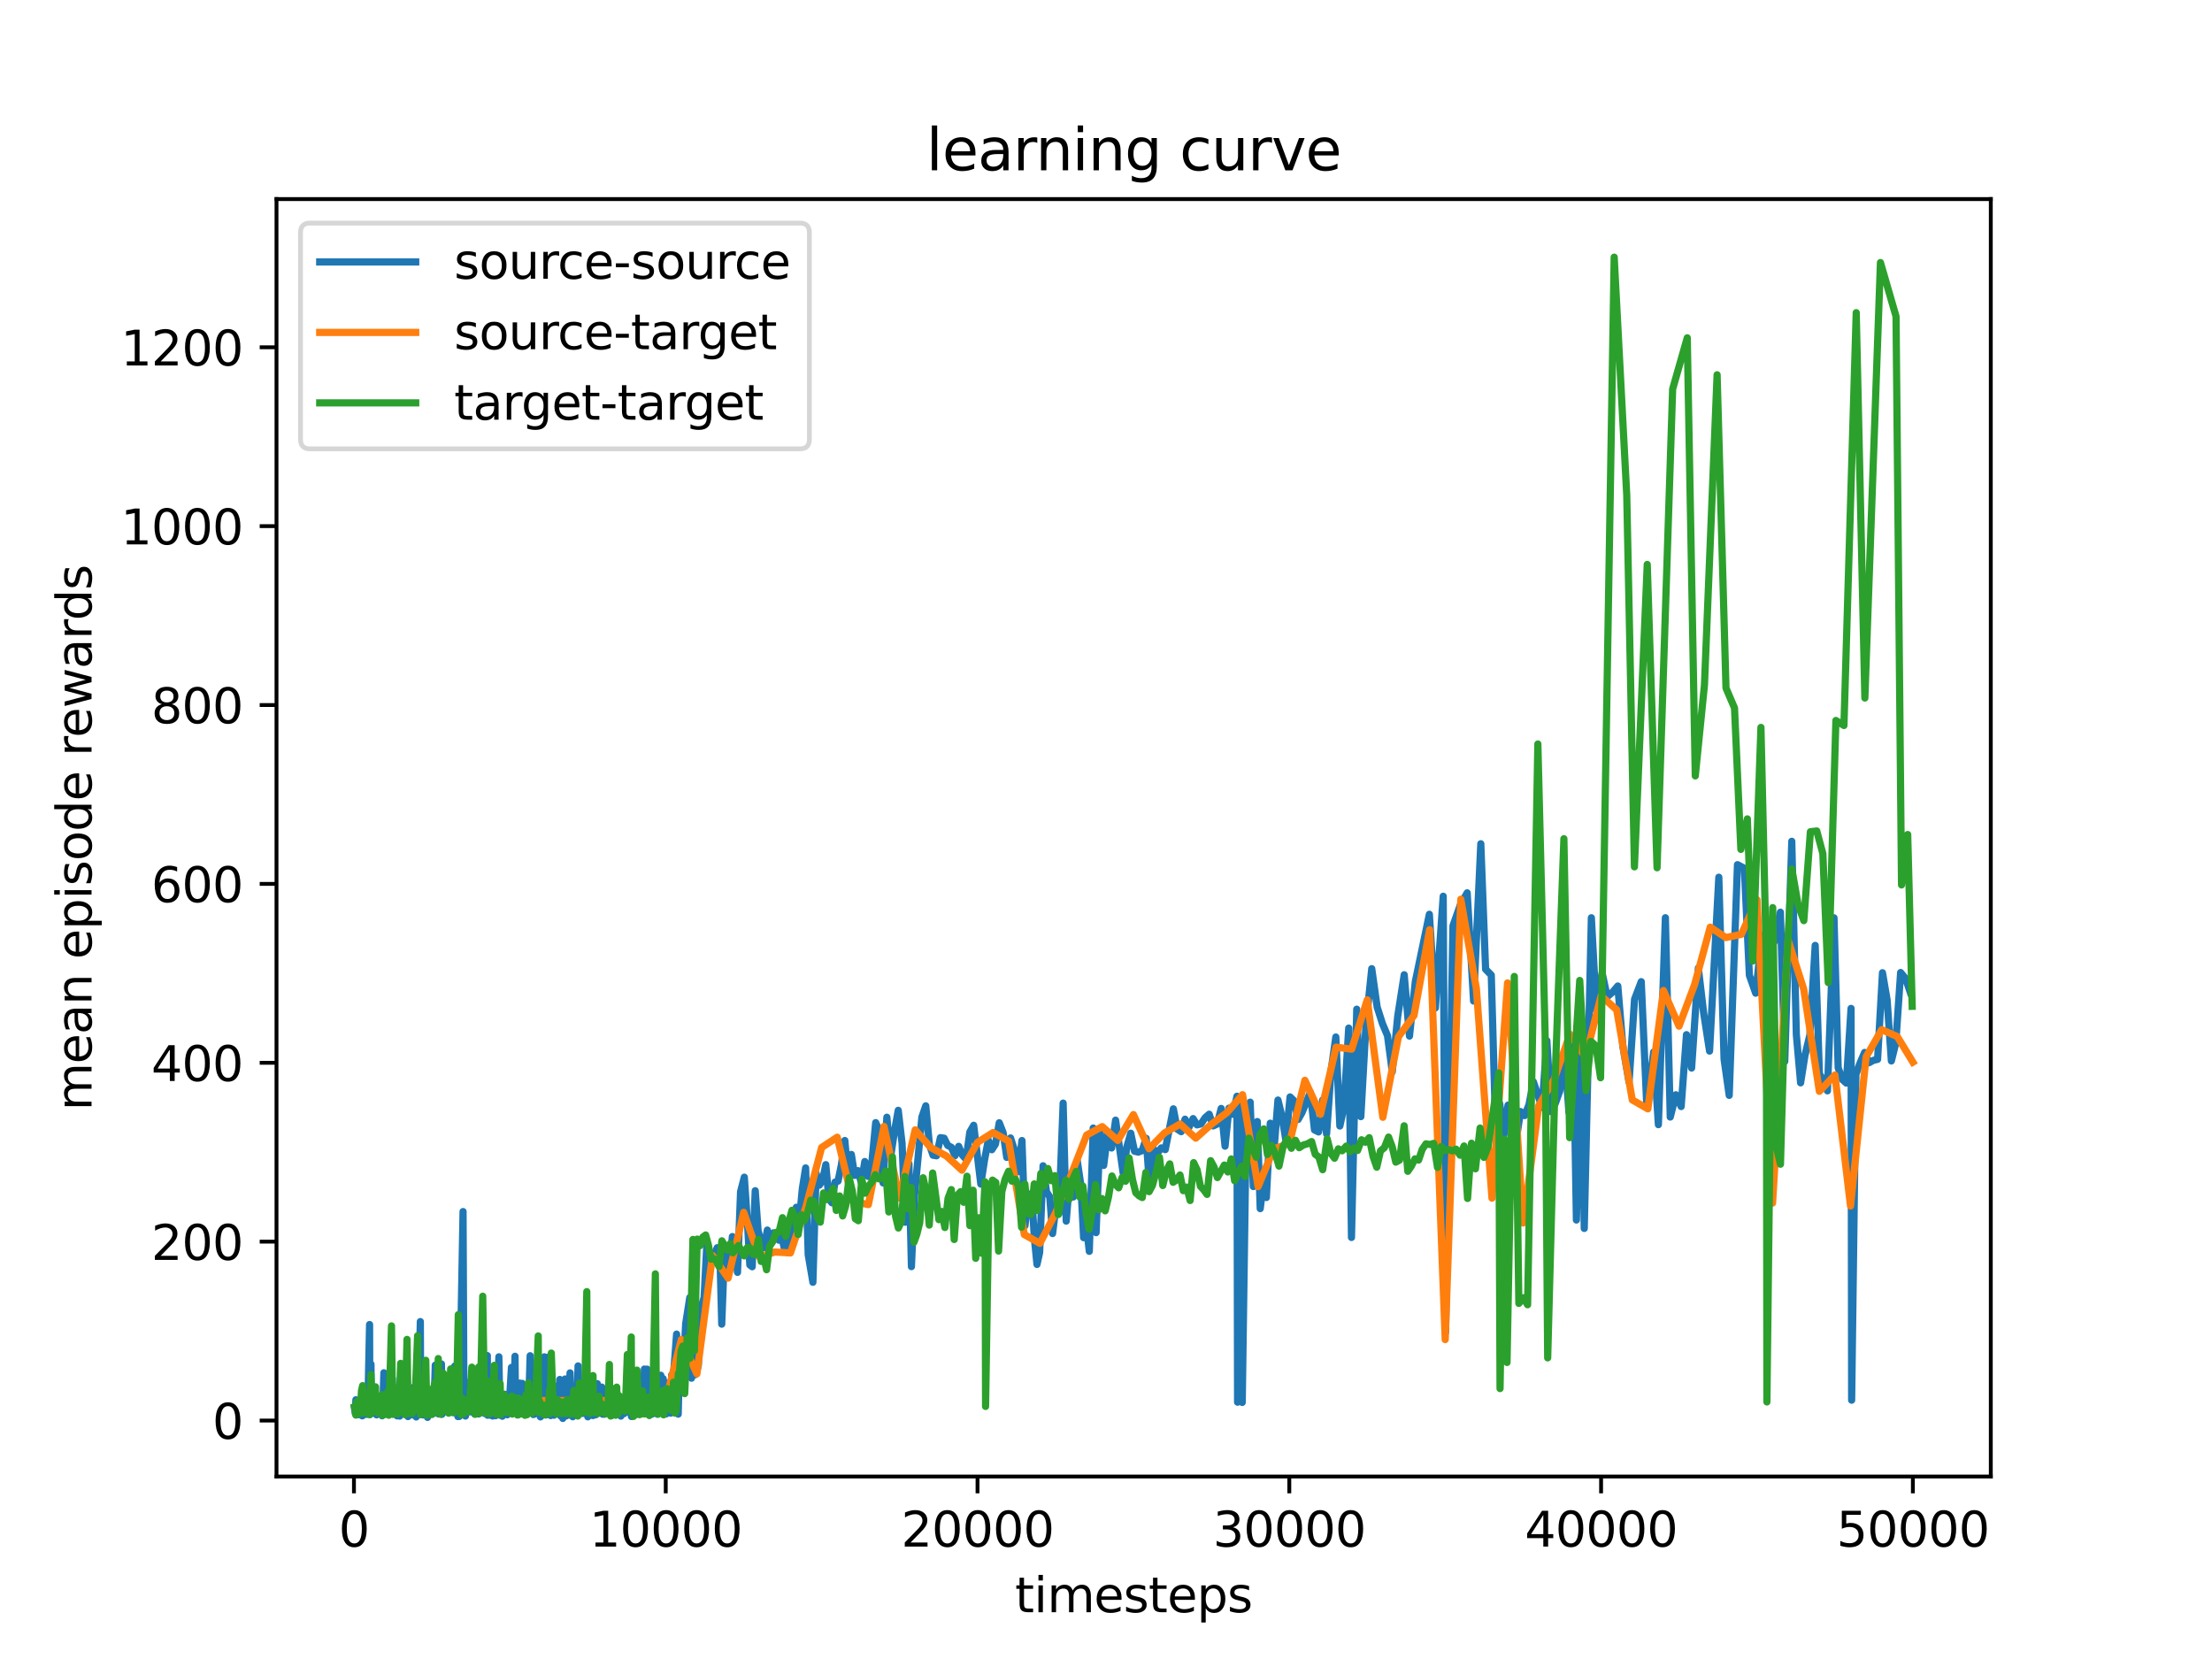<?xml version="1.0" encoding="utf-8" standalone="no"?>
<!DOCTYPE svg PUBLIC "-//W3C//DTD SVG 1.1//EN"
  "http://www.w3.org/Graphics/SVG/1.1/DTD/svg11.dtd">
<svg xmlns:xlink="http://www.w3.org/1999/xlink" width="460.8pt" height="345.6pt" viewBox="0 0 460.8 345.6" xmlns="http://www.w3.org/2000/svg" version="1.1">
 <defs>
  <style type="text/css">*{stroke-linejoin: round; stroke-linecap: butt}</style>
 </defs>
 <g id="figure_1">
  <g id="patch_1">
   <path d="M 0 345.6 
L 460.8 345.6 
L 460.8 0 
L 0 0 
z
" style="fill: #ffffff"/>
  </g>
  <g id="axes_1">
   <g id="patch_2">
    <path d="M 57.6 307.584 
L 414.72 307.584 
L 414.72 41.472 
L 57.6 41.472 
z
" style="fill: #ffffff"/>
   </g>
   <g id="matplotlib.axis_1">
    <g id="xtick_1">
     <g id="line2d_1">
      <defs>
       <path id="m815557197d" d="M 0 0 
L 0 3.5 
" style="stroke: #000000; stroke-width: 0.8"/>
      </defs>
      <g>
       <use xlink:href="#m815557197d" x="73.735" y="307.584" style="stroke: #000000; stroke-width: 0.8"/>
      </g>
     </g>
     <g id="text_1">
      <!-- 0 -->
      <g transform="translate(70.554 322.182) scale(0.1 -0.1)">
       <defs>
        <path id="DejaVuSans-30" d="M 2034 4250 
Q 1547 4250 1301 3770 
Q 1056 3291 1056 2328 
Q 1056 1369 1301 889 
Q 1547 409 2034 409 
Q 2525 409 2770 889 
Q 3016 1369 3016 2328 
Q 3016 3291 2770 3770 
Q 2525 4250 2034 4250 
z
M 2034 4750 
Q 2819 4750 3233 4129 
Q 3647 3509 3647 2328 
Q 3647 1150 3233 529 
Q 2819 -91 2034 -91 
Q 1250 -91 836 529 
Q 422 1150 422 2328 
Q 422 3509 836 4129 
Q 1250 4750 2034 4750 
z
" transform="scale(0.016)"/>
       </defs>
       <use xlink:href="#DejaVuSans-30"/>
      </g>
     </g>
    </g>
    <g id="xtick_2">
     <g id="line2d_2">
      <g>
       <use xlink:href="#m815557197d" x="138.686" y="307.584" style="stroke: #000000; stroke-width: 0.8"/>
      </g>
     </g>
     <g id="text_2">
      <!-- 10000 -->
      <g transform="translate(122.779 322.182) scale(0.1 -0.1)">
       <defs>
        <path id="DejaVuSans-31" d="M 794 531 
L 1825 531 
L 1825 4091 
L 703 3866 
L 703 4441 
L 1819 4666 
L 2450 4666 
L 2450 531 
L 3481 531 
L 3481 0 
L 794 0 
L 794 531 
z
" transform="scale(0.016)"/>
       </defs>
       <use xlink:href="#DejaVuSans-31"/>
       <use xlink:href="#DejaVuSans-30" x="63.623"/>
       <use xlink:href="#DejaVuSans-30" x="127.246"/>
       <use xlink:href="#DejaVuSans-30" x="190.869"/>
       <use xlink:href="#DejaVuSans-30" x="254.492"/>
      </g>
     </g>
    </g>
    <g id="xtick_3">
     <g id="line2d_3">
      <g>
       <use xlink:href="#m815557197d" x="203.636" y="307.584" style="stroke: #000000; stroke-width: 0.8"/>
      </g>
     </g>
     <g id="text_3">
      <!-- 20000 -->
      <g transform="translate(187.73 322.182) scale(0.1 -0.1)">
       <defs>
        <path id="DejaVuSans-32" d="M 1228 531 
L 3431 531 
L 3431 0 
L 469 0 
L 469 531 
Q 828 903 1448 1529 
Q 2069 2156 2228 2338 
Q 2531 2678 2651 2914 
Q 2772 3150 2772 3378 
Q 2772 3750 2511 3984 
Q 2250 4219 1831 4219 
Q 1534 4219 1204 4116 
Q 875 4013 500 3803 
L 500 4441 
Q 881 4594 1212 4672 
Q 1544 4750 1819 4750 
Q 2544 4750 2975 4387 
Q 3406 4025 3406 3419 
Q 3406 3131 3298 2873 
Q 3191 2616 2906 2266 
Q 2828 2175 2409 1742 
Q 1991 1309 1228 531 
z
" transform="scale(0.016)"/>
       </defs>
       <use xlink:href="#DejaVuSans-32"/>
       <use xlink:href="#DejaVuSans-30" x="63.623"/>
       <use xlink:href="#DejaVuSans-30" x="127.246"/>
       <use xlink:href="#DejaVuSans-30" x="190.869"/>
       <use xlink:href="#DejaVuSans-30" x="254.492"/>
      </g>
     </g>
    </g>
    <g id="xtick_4">
     <g id="line2d_4">
      <g>
       <use xlink:href="#m815557197d" x="268.586" y="307.584" style="stroke: #000000; stroke-width: 0.8"/>
      </g>
     </g>
     <g id="text_4">
      <!-- 30000 -->
      <g transform="translate(252.68 322.182) scale(0.1 -0.1)">
       <defs>
        <path id="DejaVuSans-33" d="M 2597 2516 
Q 3050 2419 3304 2112 
Q 3559 1806 3559 1356 
Q 3559 666 3084 287 
Q 2609 -91 1734 -91 
Q 1441 -91 1130 -33 
Q 819 25 488 141 
L 488 750 
Q 750 597 1062 519 
Q 1375 441 1716 441 
Q 2309 441 2620 675 
Q 2931 909 2931 1356 
Q 2931 1769 2642 2001 
Q 2353 2234 1838 2234 
L 1294 2234 
L 1294 2753 
L 1863 2753 
Q 2328 2753 2575 2939 
Q 2822 3125 2822 3475 
Q 2822 3834 2567 4026 
Q 2313 4219 1838 4219 
Q 1578 4219 1281 4162 
Q 984 4106 628 3988 
L 628 4550 
Q 988 4650 1302 4700 
Q 1616 4750 1894 4750 
Q 2613 4750 3031 4423 
Q 3450 4097 3450 3541 
Q 3450 3153 3228 2886 
Q 3006 2619 2597 2516 
z
" transform="scale(0.016)"/>
       </defs>
       <use xlink:href="#DejaVuSans-33"/>
       <use xlink:href="#DejaVuSans-30" x="63.623"/>
       <use xlink:href="#DejaVuSans-30" x="127.246"/>
       <use xlink:href="#DejaVuSans-30" x="190.869"/>
       <use xlink:href="#DejaVuSans-30" x="254.492"/>
      </g>
     </g>
    </g>
    <g id="xtick_5">
     <g id="line2d_5">
      <g>
       <use xlink:href="#m815557197d" x="333.537" y="307.584" style="stroke: #000000; stroke-width: 0.8"/>
      </g>
     </g>
     <g id="text_5">
      <!-- 40000 -->
      <g transform="translate(317.631 322.182) scale(0.1 -0.1)">
       <defs>
        <path id="DejaVuSans-34" d="M 2419 4116 
L 825 1625 
L 2419 1625 
L 2419 4116 
z
M 2253 4666 
L 3047 4666 
L 3047 1625 
L 3713 1625 
L 3713 1100 
L 3047 1100 
L 3047 0 
L 2419 0 
L 2419 1100 
L 313 1100 
L 313 1709 
L 2253 4666 
z
" transform="scale(0.016)"/>
       </defs>
       <use xlink:href="#DejaVuSans-34"/>
       <use xlink:href="#DejaVuSans-30" x="63.623"/>
       <use xlink:href="#DejaVuSans-30" x="127.246"/>
       <use xlink:href="#DejaVuSans-30" x="190.869"/>
       <use xlink:href="#DejaVuSans-30" x="254.492"/>
      </g>
     </g>
    </g>
    <g id="xtick_6">
     <g id="line2d_6">
      <g>
       <use xlink:href="#m815557197d" x="398.487" y="307.584" style="stroke: #000000; stroke-width: 0.8"/>
      </g>
     </g>
     <g id="text_6">
      <!-- 50000 -->
      <g transform="translate(382.581 322.182) scale(0.1 -0.1)">
       <defs>
        <path id="DejaVuSans-35" d="M 691 4666 
L 3169 4666 
L 3169 4134 
L 1269 4134 
L 1269 2991 
Q 1406 3038 1543 3061 
Q 1681 3084 1819 3084 
Q 2600 3084 3056 2656 
Q 3513 2228 3513 1497 
Q 3513 744 3044 326 
Q 2575 -91 1722 -91 
Q 1428 -91 1123 -41 
Q 819 9 494 109 
L 494 744 
Q 775 591 1075 516 
Q 1375 441 1709 441 
Q 2250 441 2565 725 
Q 2881 1009 2881 1497 
Q 2881 1984 2565 2268 
Q 2250 2553 1709 2553 
Q 1456 2553 1204 2497 
Q 953 2441 691 2322 
L 691 4666 
z
" transform="scale(0.016)"/>
       </defs>
       <use xlink:href="#DejaVuSans-35"/>
       <use xlink:href="#DejaVuSans-30" x="63.623"/>
       <use xlink:href="#DejaVuSans-30" x="127.246"/>
       <use xlink:href="#DejaVuSans-30" x="190.869"/>
       <use xlink:href="#DejaVuSans-30" x="254.492"/>
      </g>
     </g>
    </g>
    <g id="text_7">
     <!-- timesteps -->
     <g transform="translate(211.444 335.861) scale(0.1 -0.1)">
      <defs>
       <path id="DejaVuSans-74" d="M 1172 4494 
L 1172 3500 
L 2356 3500 
L 2356 3053 
L 1172 3053 
L 1172 1153 
Q 1172 725 1289 603 
Q 1406 481 1766 481 
L 2356 481 
L 2356 0 
L 1766 0 
Q 1100 0 847 248 
Q 594 497 594 1153 
L 594 3053 
L 172 3053 
L 172 3500 
L 594 3500 
L 594 4494 
L 1172 4494 
z
" transform="scale(0.016)"/>
       <path id="DejaVuSans-69" d="M 603 3500 
L 1178 3500 
L 1178 0 
L 603 0 
L 603 3500 
z
M 603 4863 
L 1178 4863 
L 1178 4134 
L 603 4134 
L 603 4863 
z
" transform="scale(0.016)"/>
       <path id="DejaVuSans-6d" d="M 3328 2828 
Q 3544 3216 3844 3400 
Q 4144 3584 4550 3584 
Q 5097 3584 5394 3201 
Q 5691 2819 5691 2113 
L 5691 0 
L 5113 0 
L 5113 2094 
Q 5113 2597 4934 2840 
Q 4756 3084 4391 3084 
Q 3944 3084 3684 2787 
Q 3425 2491 3425 1978 
L 3425 0 
L 2847 0 
L 2847 2094 
Q 2847 2600 2669 2842 
Q 2491 3084 2119 3084 
Q 1678 3084 1418 2786 
Q 1159 2488 1159 1978 
L 1159 0 
L 581 0 
L 581 3500 
L 1159 3500 
L 1159 2956 
Q 1356 3278 1631 3431 
Q 1906 3584 2284 3584 
Q 2666 3584 2933 3390 
Q 3200 3197 3328 2828 
z
" transform="scale(0.016)"/>
       <path id="DejaVuSans-65" d="M 3597 1894 
L 3597 1613 
L 953 1613 
Q 991 1019 1311 708 
Q 1631 397 2203 397 
Q 2534 397 2845 478 
Q 3156 559 3463 722 
L 3463 178 
Q 3153 47 2828 -22 
Q 2503 -91 2169 -91 
Q 1331 -91 842 396 
Q 353 884 353 1716 
Q 353 2575 817 3079 
Q 1281 3584 2069 3584 
Q 2775 3584 3186 3129 
Q 3597 2675 3597 1894 
z
M 3022 2063 
Q 3016 2534 2758 2815 
Q 2500 3097 2075 3097 
Q 1594 3097 1305 2825 
Q 1016 2553 972 2059 
L 3022 2063 
z
" transform="scale(0.016)"/>
       <path id="DejaVuSans-73" d="M 2834 3397 
L 2834 2853 
Q 2591 2978 2328 3040 
Q 2066 3103 1784 3103 
Q 1356 3103 1142 2972 
Q 928 2841 928 2578 
Q 928 2378 1081 2264 
Q 1234 2150 1697 2047 
L 1894 2003 
Q 2506 1872 2764 1633 
Q 3022 1394 3022 966 
Q 3022 478 2636 193 
Q 2250 -91 1575 -91 
Q 1294 -91 989 -36 
Q 684 19 347 128 
L 347 722 
Q 666 556 975 473 
Q 1284 391 1588 391 
Q 1994 391 2212 530 
Q 2431 669 2431 922 
Q 2431 1156 2273 1281 
Q 2116 1406 1581 1522 
L 1381 1569 
Q 847 1681 609 1914 
Q 372 2147 372 2553 
Q 372 3047 722 3315 
Q 1072 3584 1716 3584 
Q 2034 3584 2315 3537 
Q 2597 3491 2834 3397 
z
" transform="scale(0.016)"/>
       <path id="DejaVuSans-70" d="M 1159 525 
L 1159 -1331 
L 581 -1331 
L 581 3500 
L 1159 3500 
L 1159 2969 
Q 1341 3281 1617 3432 
Q 1894 3584 2278 3584 
Q 2916 3584 3314 3078 
Q 3713 2572 3713 1747 
Q 3713 922 3314 415 
Q 2916 -91 2278 -91 
Q 1894 -91 1617 61 
Q 1341 213 1159 525 
z
M 3116 1747 
Q 3116 2381 2855 2742 
Q 2594 3103 2138 3103 
Q 1681 3103 1420 2742 
Q 1159 2381 1159 1747 
Q 1159 1113 1420 752 
Q 1681 391 2138 391 
Q 2594 391 2855 752 
Q 3116 1113 3116 1747 
z
" transform="scale(0.016)"/>
      </defs>
      <use xlink:href="#DejaVuSans-74"/>
      <use xlink:href="#DejaVuSans-69" x="39.209"/>
      <use xlink:href="#DejaVuSans-6d" x="66.992"/>
      <use xlink:href="#DejaVuSans-65" x="164.404"/>
      <use xlink:href="#DejaVuSans-73" x="225.928"/>
      <use xlink:href="#DejaVuSans-74" x="278.027"/>
      <use xlink:href="#DejaVuSans-65" x="317.236"/>
      <use xlink:href="#DejaVuSans-70" x="378.76"/>
      <use xlink:href="#DejaVuSans-73" x="442.236"/>
     </g>
    </g>
   </g>
   <g id="matplotlib.axis_2">
    <g id="ytick_1">
     <g id="line2d_7">
      <defs>
       <path id="m567da929df" d="M 0 0 
L -3.5 0 
" style="stroke: #000000; stroke-width: 0.8"/>
      </defs>
      <g>
       <use xlink:href="#m567da929df" x="57.6" y="295.923" style="stroke: #000000; stroke-width: 0.8"/>
      </g>
     </g>
     <g id="text_8">
      <!-- 0 -->
      <g transform="translate(44.237 299.722) scale(0.1 -0.1)">
       <use xlink:href="#DejaVuSans-30"/>
      </g>
     </g>
    </g>
    <g id="ytick_2">
     <g id="line2d_8">
      <g>
       <use xlink:href="#m567da929df" x="57.6" y="258.659" style="stroke: #000000; stroke-width: 0.8"/>
      </g>
     </g>
     <g id="text_9">
      <!-- 200 -->
      <g transform="translate(31.512 262.458) scale(0.1 -0.1)">
       <use xlink:href="#DejaVuSans-32"/>
       <use xlink:href="#DejaVuSans-30" x="63.623"/>
       <use xlink:href="#DejaVuSans-30" x="127.246"/>
      </g>
     </g>
    </g>
    <g id="ytick_3">
     <g id="line2d_9">
      <g>
       <use xlink:href="#m567da929df" x="57.6" y="221.395" style="stroke: #000000; stroke-width: 0.8"/>
      </g>
     </g>
     <g id="text_10">
      <!-- 400 -->
      <g transform="translate(31.512 225.195) scale(0.1 -0.1)">
       <use xlink:href="#DejaVuSans-34"/>
       <use xlink:href="#DejaVuSans-30" x="63.623"/>
       <use xlink:href="#DejaVuSans-30" x="127.246"/>
      </g>
     </g>
    </g>
    <g id="ytick_4">
     <g id="line2d_10">
      <g>
       <use xlink:href="#m567da929df" x="57.6" y="184.132" style="stroke: #000000; stroke-width: 0.8"/>
      </g>
     </g>
     <g id="text_11">
      <!-- 600 -->
      <g transform="translate(31.512 187.931) scale(0.1 -0.1)">
       <defs>
        <path id="DejaVuSans-36" d="M 2113 2584 
Q 1688 2584 1439 2293 
Q 1191 2003 1191 1497 
Q 1191 994 1439 701 
Q 1688 409 2113 409 
Q 2538 409 2786 701 
Q 3034 994 3034 1497 
Q 3034 2003 2786 2293 
Q 2538 2584 2113 2584 
z
M 3366 4563 
L 3366 3988 
Q 3128 4100 2886 4159 
Q 2644 4219 2406 4219 
Q 1781 4219 1451 3797 
Q 1122 3375 1075 2522 
Q 1259 2794 1537 2939 
Q 1816 3084 2150 3084 
Q 2853 3084 3261 2657 
Q 3669 2231 3669 1497 
Q 3669 778 3244 343 
Q 2819 -91 2113 -91 
Q 1303 -91 875 529 
Q 447 1150 447 2328 
Q 447 3434 972 4092 
Q 1497 4750 2381 4750 
Q 2619 4750 2861 4703 
Q 3103 4656 3366 4563 
z
" transform="scale(0.016)"/>
       </defs>
       <use xlink:href="#DejaVuSans-36"/>
       <use xlink:href="#DejaVuSans-30" x="63.623"/>
       <use xlink:href="#DejaVuSans-30" x="127.246"/>
      </g>
     </g>
    </g>
    <g id="ytick_5">
     <g id="line2d_11">
      <g>
       <use xlink:href="#m567da929df" x="57.6" y="146.868" style="stroke: #000000; stroke-width: 0.8"/>
      </g>
     </g>
     <g id="text_12">
      <!-- 800 -->
      <g transform="translate(31.512 150.667) scale(0.1 -0.1)">
       <defs>
        <path id="DejaVuSans-38" d="M 2034 2216 
Q 1584 2216 1326 1975 
Q 1069 1734 1069 1313 
Q 1069 891 1326 650 
Q 1584 409 2034 409 
Q 2484 409 2743 651 
Q 3003 894 3003 1313 
Q 3003 1734 2745 1975 
Q 2488 2216 2034 2216 
z
M 1403 2484 
Q 997 2584 770 2862 
Q 544 3141 544 3541 
Q 544 4100 942 4425 
Q 1341 4750 2034 4750 
Q 2731 4750 3128 4425 
Q 3525 4100 3525 3541 
Q 3525 3141 3298 2862 
Q 3072 2584 2669 2484 
Q 3125 2378 3379 2068 
Q 3634 1759 3634 1313 
Q 3634 634 3220 271 
Q 2806 -91 2034 -91 
Q 1263 -91 848 271 
Q 434 634 434 1313 
Q 434 1759 690 2068 
Q 947 2378 1403 2484 
z
M 1172 3481 
Q 1172 3119 1398 2916 
Q 1625 2713 2034 2713 
Q 2441 2713 2670 2916 
Q 2900 3119 2900 3481 
Q 2900 3844 2670 4047 
Q 2441 4250 2034 4250 
Q 1625 4250 1398 4047 
Q 1172 3844 1172 3481 
z
" transform="scale(0.016)"/>
       </defs>
       <use xlink:href="#DejaVuSans-38"/>
       <use xlink:href="#DejaVuSans-30" x="63.623"/>
       <use xlink:href="#DejaVuSans-30" x="127.246"/>
      </g>
     </g>
    </g>
    <g id="ytick_6">
     <g id="line2d_12">
      <g>
       <use xlink:href="#m567da929df" x="57.6" y="109.604" style="stroke: #000000; stroke-width: 0.8"/>
      </g>
     </g>
     <g id="text_13">
      <!-- 1000 -->
      <g transform="translate(25.15 113.404) scale(0.1 -0.1)">
       <use xlink:href="#DejaVuSans-31"/>
       <use xlink:href="#DejaVuSans-30" x="63.623"/>
       <use xlink:href="#DejaVuSans-30" x="127.246"/>
       <use xlink:href="#DejaVuSans-30" x="190.869"/>
      </g>
     </g>
    </g>
    <g id="ytick_7">
     <g id="line2d_13">
      <g>
       <use xlink:href="#m567da929df" x="57.6" y="72.341" style="stroke: #000000; stroke-width: 0.8"/>
      </g>
     </g>
     <g id="text_14">
      <!-- 1200 -->
      <g transform="translate(25.15 76.14) scale(0.1 -0.1)">
       <use xlink:href="#DejaVuSans-31"/>
       <use xlink:href="#DejaVuSans-32" x="63.623"/>
       <use xlink:href="#DejaVuSans-30" x="127.246"/>
       <use xlink:href="#DejaVuSans-30" x="190.869"/>
      </g>
     </g>
    </g>
    <g id="text_15">
     <!-- mean episode rewards -->
     <g transform="translate(19.07 231.36) rotate(-90) scale(0.1 -0.1)">
      <defs>
       <path id="DejaVuSans-61" d="M 2194 1759 
Q 1497 1759 1228 1600 
Q 959 1441 959 1056 
Q 959 750 1161 570 
Q 1363 391 1709 391 
Q 2188 391 2477 730 
Q 2766 1069 2766 1631 
L 2766 1759 
L 2194 1759 
z
M 3341 1997 
L 3341 0 
L 2766 0 
L 2766 531 
Q 2569 213 2275 61 
Q 1981 -91 1556 -91 
Q 1019 -91 701 211 
Q 384 513 384 1019 
Q 384 1609 779 1909 
Q 1175 2209 1959 2209 
L 2766 2209 
L 2766 2266 
Q 2766 2663 2505 2880 
Q 2244 3097 1772 3097 
Q 1472 3097 1187 3025 
Q 903 2953 641 2809 
L 641 3341 
Q 956 3463 1253 3523 
Q 1550 3584 1831 3584 
Q 2591 3584 2966 3190 
Q 3341 2797 3341 1997 
z
" transform="scale(0.016)"/>
       <path id="DejaVuSans-6e" d="M 3513 2113 
L 3513 0 
L 2938 0 
L 2938 2094 
Q 2938 2591 2744 2837 
Q 2550 3084 2163 3084 
Q 1697 3084 1428 2787 
Q 1159 2491 1159 1978 
L 1159 0 
L 581 0 
L 581 3500 
L 1159 3500 
L 1159 2956 
Q 1366 3272 1645 3428 
Q 1925 3584 2291 3584 
Q 2894 3584 3203 3211 
Q 3513 2838 3513 2113 
z
" transform="scale(0.016)"/>
       <path id="DejaVuSans-20" transform="scale(0.016)"/>
       <path id="DejaVuSans-6f" d="M 1959 3097 
Q 1497 3097 1228 2736 
Q 959 2375 959 1747 
Q 959 1119 1226 758 
Q 1494 397 1959 397 
Q 2419 397 2687 759 
Q 2956 1122 2956 1747 
Q 2956 2369 2687 2733 
Q 2419 3097 1959 3097 
z
M 1959 3584 
Q 2709 3584 3137 3096 
Q 3566 2609 3566 1747 
Q 3566 888 3137 398 
Q 2709 -91 1959 -91 
Q 1206 -91 779 398 
Q 353 888 353 1747 
Q 353 2609 779 3096 
Q 1206 3584 1959 3584 
z
" transform="scale(0.016)"/>
       <path id="DejaVuSans-64" d="M 2906 2969 
L 2906 4863 
L 3481 4863 
L 3481 0 
L 2906 0 
L 2906 525 
Q 2725 213 2448 61 
Q 2172 -91 1784 -91 
Q 1150 -91 751 415 
Q 353 922 353 1747 
Q 353 2572 751 3078 
Q 1150 3584 1784 3584 
Q 2172 3584 2448 3432 
Q 2725 3281 2906 2969 
z
M 947 1747 
Q 947 1113 1208 752 
Q 1469 391 1925 391 
Q 2381 391 2643 752 
Q 2906 1113 2906 1747 
Q 2906 2381 2643 2742 
Q 2381 3103 1925 3103 
Q 1469 3103 1208 2742 
Q 947 2381 947 1747 
z
" transform="scale(0.016)"/>
       <path id="DejaVuSans-72" d="M 2631 2963 
Q 2534 3019 2420 3045 
Q 2306 3072 2169 3072 
Q 1681 3072 1420 2755 
Q 1159 2438 1159 1844 
L 1159 0 
L 581 0 
L 581 3500 
L 1159 3500 
L 1159 2956 
Q 1341 3275 1631 3429 
Q 1922 3584 2338 3584 
Q 2397 3584 2469 3576 
Q 2541 3569 2628 3553 
L 2631 2963 
z
" transform="scale(0.016)"/>
       <path id="DejaVuSans-77" d="M 269 3500 
L 844 3500 
L 1563 769 
L 2278 3500 
L 2956 3500 
L 3675 769 
L 4391 3500 
L 4966 3500 
L 4050 0 
L 3372 0 
L 2619 2869 
L 1863 0 
L 1184 0 
L 269 3500 
z
" transform="scale(0.016)"/>
      </defs>
      <use xlink:href="#DejaVuSans-6d"/>
      <use xlink:href="#DejaVuSans-65" x="97.412"/>
      <use xlink:href="#DejaVuSans-61" x="158.936"/>
      <use xlink:href="#DejaVuSans-6e" x="220.215"/>
      <use xlink:href="#DejaVuSans-20" x="283.594"/>
      <use xlink:href="#DejaVuSans-65" x="315.381"/>
      <use xlink:href="#DejaVuSans-70" x="376.904"/>
      <use xlink:href="#DejaVuSans-69" x="440.381"/>
      <use xlink:href="#DejaVuSans-73" x="468.164"/>
      <use xlink:href="#DejaVuSans-6f" x="520.264"/>
      <use xlink:href="#DejaVuSans-64" x="581.445"/>
      <use xlink:href="#DejaVuSans-65" x="644.922"/>
      <use xlink:href="#DejaVuSans-20" x="706.445"/>
      <use xlink:href="#DejaVuSans-72" x="738.232"/>
      <use xlink:href="#DejaVuSans-65" x="777.096"/>
      <use xlink:href="#DejaVuSans-77" x="838.619"/>
      <use xlink:href="#DejaVuSans-61" x="920.406"/>
      <use xlink:href="#DejaVuSans-72" x="981.686"/>
      <use xlink:href="#DejaVuSans-64" x="1021.049"/>
      <use xlink:href="#DejaVuSans-73" x="1084.525"/>
     </g>
    </g>
   </g>
   <g id="line2d_14">
    <path d="M 73.852 293.258 
L 73.995 294.416 
L 74.138 291.593 
L 74.424 291.876 
L 74.534 294.063 
L 74.69 293.411 
L 74.749 294.709 
L 74.95 292.648 
L 75.171 294.323 
L 75.294 292.452 
L 75.463 294.949 
L 75.528 294.921 
L 75.599 294.244 
L 75.69 294.314 
L 76.022 293.528 
L 76.19 294.071 
L 76.353 292.085 
L 76.424 294.649 
L 76.522 294.494 
L 76.613 293.65 
L 76.989 275.921 
L 77.048 294.689 
L 77.282 284.187 
L 77.373 294.455 
L 77.489 294.451 
L 77.639 291.503 
L 77.723 294.301 
L 77.86 292.799 
L 77.944 294.118 
L 78.08 294.315 
L 78.223 292.652 
L 78.451 294.744 
L 78.62 293.336 
L 78.717 293.69 
L 78.964 291.112 
L 79.211 293.494 
L 79.354 291.369 
L 79.522 290.641 
L 79.594 294.931 
L 79.724 293.898 
L 79.971 285.97 
L 80.055 294.676 
L 80.211 292.308 
L 80.334 294.07 
L 80.75 291.046 
L 81.094 294.086 
L 81.257 292.306 
L 81.328 294.467 
L 81.731 287.19 
L 81.913 294.517 
L 82.244 291.91 
L 82.341 294.433 
L 82.465 293.284 
L 82.737 294.956 
L 82.848 293.821 
L 82.958 294.189 
L 83.075 294.092 
L 83.186 293.407 
L 83.27 295.001 
L 83.406 292.929 
L 83.627 293.458 
L 83.835 290.085 
L 83.933 293.34 
L 84.056 293.456 
L 84.329 287.693 
L 84.757 293.648 
L 84.991 295.104 
L 85.069 294.588 
L 85.154 294.609 
L 85.258 294.368 
L 85.316 294.586 
L 85.42 294.469 
L 85.68 291.761 
L 85.758 294.669 
L 85.926 294.748 
L 86.16 288.999 
L 86.323 290.522 
L 86.394 294.429 
L 86.518 293.638 
L 86.615 293.889 
L 86.699 295.182 
L 86.764 294.939 
L 86.849 294.015 
L 86.953 294.377 
L 87.044 293.733 
L 87.122 294.143 
L 87.563 275.307 
L 87.648 294.692 
L 88.07 289.075 
L 88.128 294.76 
L 88.252 293.338 
L 88.336 293.891 
L 88.453 293.869 
L 88.596 293.595 
L 88.68 294.423 
L 88.771 293.652 
L 88.947 294.259 
L 89.064 295.271 
L 89.239 293.303 
L 89.317 294.377 
L 89.479 292.042 
L 89.648 291.655 
L 89.817 291.682 
L 89.927 293.711 
L 90.051 292.941 
L 90.155 293.699 
L 90.304 290.256 
L 90.376 294.407 
L 90.674 284.385 
L 90.811 292.849 
L 90.96 292.727 
L 91.155 288.858 
L 91.35 294.558 
L 91.447 294.226 
L 91.564 294.504 
L 91.96 284.136 
L 92.045 294.644 
L 92.266 292 
L 92.37 294.25 
L 92.662 290.263 
L 93.052 293.598 
L 93.201 292.587 
L 93.285 294.219 
L 93.461 289.401 
L 93.669 292.513 
L 93.837 290.578 
L 93.961 293.253 
L 94.182 292.188 
L 94.39 294.289 
L 94.5 293.257 
L 94.74 284.568 
L 94.883 294.245 
L 94.974 293.987 
L 95.104 293.714 
L 95.331 293.091 
L 95.39 295.099 
L 95.552 290.709 
L 95.682 295.073 
L 96.461 252.388 
L 96.656 294.101 
L 96.747 294.198 
L 96.89 291.392 
L 96.962 294.987 
L 97.072 294.132 
L 97.26 287.988 
L 97.384 293.698 
L 97.553 291.123 
L 97.721 291.723 
L 97.897 292.832 
L 97.975 294.111 
L 98.118 292.696 
L 98.228 294.122 
L 98.462 293.93 
L 98.663 291.462 
L 98.884 294.581 
L 99.228 285.771 
L 99.436 293.741 
L 99.573 292.681 
L 99.676 294.561 
L 99.826 291.321 
L 99.897 294.412 
L 100.131 293.966 
L 100.294 290.693 
L 100.547 294.189 
L 100.748 292.871 
L 100.911 291.256 
L 101.021 294.482 
L 101.092 294.421 
L 101.248 290.991 
L 101.521 282.393 
L 101.58 294.825 
L 101.729 293.384 
L 101.937 292.824 
L 101.995 294.808 
L 102.287 292.504 
L 102.45 292.752 
L 102.619 294.986 
L 102.703 294.701 
L 102.866 293.048 
L 102.969 294.076 
L 103.06 293.669 
L 103.229 294.93 
L 103.405 291.438 
L 103.561 294.613 
L 103.924 282.65 
L 104.152 294.808 
L 104.301 293.402 
L 104.398 294.51 
L 104.496 294.462 
L 104.593 293.84 
L 104.645 295.029 
L 104.827 293.734 
L 104.944 294.145 
L 105.113 290.439 
L 105.197 294.321 
L 105.379 292.431 
L 105.671 294.728 
L 105.749 293.977 
L 105.834 293.939 
L 105.905 294.252 
L 106.016 293.839 
L 106.542 284.859 
L 106.639 294.098 
L 106.944 288.213 
L 107.029 294.271 
L 107.289 282.53 
L 107.399 293.51 
L 107.529 291.657 
L 107.756 291.706 
L 107.932 294.747 
L 108.062 293.191 
L 108.269 288.128 
L 108.549 293.811 
L 108.789 288.177 
L 108.899 294.107 
L 109.068 291.956 
L 109.237 294.408 
L 109.354 294.682 
L 109.426 294.428 
L 109.503 294.557 
L 109.614 292.896 
L 109.692 294.334 
L 109.783 293.961 
L 109.893 293.988 
L 109.984 294.283 
L 110.075 294.22 
L 110.439 282.419 
L 110.751 288.597 
L 110.867 294.172 
L 111.017 290.995 
L 111.101 294.681 
L 111.309 293.416 
L 111.413 294.57 
L 111.647 287.238 
L 111.92 294.026 
L 112.004 294.403 
L 112.134 291.998 
L 112.264 292.319 
L 112.387 291.855 
L 112.582 295.168 
L 113.017 291.975 
L 113.076 294.808 
L 113.394 282.65 
L 113.556 293.389 
L 113.719 294.772 
L 114.018 282.744 
L 114.141 294.323 
L 114.245 293.965 
L 114.407 292.187 
L 114.505 293.382 
L 114.654 292.662 
L 114.719 294.891 
L 114.901 294.152 
L 114.966 294.414 
L 115.2 293.338 
L 115.407 294.823 
L 115.583 292.899 
L 115.745 294.6 
L 115.992 288.775 
L 116.063 294.419 
L 116.245 290.734 
L 116.33 293.794 
L 116.622 287.366 
L 116.765 294.952 
L 116.901 292.076 
L 117.051 292.864 
L 117.246 295.488 
L 117.343 293.683 
L 117.408 294.703 
L 117.486 294.168 
L 117.713 287.264 
L 117.778 294.707 
L 117.902 294.118 
L 117.973 294.963 
L 118.168 293.061 
L 118.259 294.201 
L 118.35 293.921 
L 118.752 285.998 
L 118.941 294.386 
L 119.038 294.915 
L 119.149 294.075 
L 119.317 295.141 
L 119.545 293.895 
L 119.623 294.106 
L 119.727 293.429 
L 119.922 291.186 
L 120.006 294.222 
L 120.181 291.941 
L 120.422 284.545 
L 120.584 291.054 
L 120.766 288.589 
L 120.85 294.213 
L 121.149 293.283 
L 121.227 294.451 
L 121.415 293.677 
L 121.493 294.426 
L 121.63 293.869 
L 122.013 287.905 
L 122.097 294.296 
L 122.214 293.257 
L 122.403 289.256 
L 122.455 295.154 
L 122.766 294.349 
L 122.948 290.673 
L 123.111 294.314 
L 123.182 294.256 
L 123.403 293.387 
L 123.52 294.896 
L 123.611 294.268 
L 123.747 292.343 
L 123.903 294.032 
L 124.026 292.306 
L 124.098 294.734 
L 124.423 288.24 
L 124.54 293.099 
L 124.721 293.385 
L 124.871 291.733 
L 124.955 294.362 
L 125.079 292.431 
L 125.163 293.942 
L 125.364 288.954 
L 125.546 294.614 
L 125.754 294.414 
L 125.832 294.42 
L 125.897 294.626 
L 126.352 289.948 
L 126.436 294.05 
L 126.579 293.473 
L 126.67 294.253 
L 126.852 290.259 
L 127.047 289.443 
L 127.209 294.33 
L 127.358 292.745 
L 127.501 294.845 
L 127.586 294.715 
L 127.819 293.103 
L 127.995 294.503 
L 128.079 294.437 
L 128.209 292.337 
L 128.294 294.515 
L 128.365 294.279 
L 128.456 293.355 
L 128.553 294.022 
L 128.839 292.981 
L 128.976 293.798 
L 129.112 293.926 
L 129.261 291.949 
L 129.339 295.006 
L 129.534 292.967 
L 129.723 294.441 
L 129.898 291.548 
L 129.963 294.505 
L 130.041 294.023 
L 130.197 292.125 
L 130.262 294.296 
L 130.359 293.672 
L 130.573 291.36 
L 130.703 292.154 
L 130.918 288.78 
L 131.138 289.964 
L 131.541 295.085 
L 131.704 293.91 
L 131.794 294.415 
L 131.963 294.337 
L 132.126 292.746 
L 132.314 293.345 
L 132.386 294.083 
L 132.541 293.004 
L 132.6 294.646 
L 132.665 294.526 
L 132.847 294.186 
L 133.061 290.869 
L 133.386 287.848 
L 133.47 294.425 
L 133.827 292.873 
L 133.951 293.118 
L 134.237 285.197 
L 134.477 291.47 
L 134.802 285.217 
L 134.977 291.902 
L 135.12 290.692 
L 135.295 294.824 
L 135.484 289.06 
L 135.549 294.692 
L 135.633 293.855 
L 135.763 292.291 
L 135.945 294.538 
L 136.198 291.57 
L 136.263 294.374 
L 136.451 290.886 
L 136.523 294.329 
L 136.75 287.904 
L 136.971 294.621 
L 137.192 294.218 
L 137.289 294.333 
L 137.653 286.487 
L 137.815 292.248 
L 138.14 287.19 
L 138.309 291.974 
L 138.543 287.956 
L 138.764 294.554 
L 139.342 291.944 
L 139.524 289.559 
L 139.705 294.387 
L 139.926 286.411 
L 140.063 293.898 
L 140.426 284.78 
L 140.946 277.917 
L 141.212 283.214 
L 141.284 294.593 
L 141.492 285.761 
L 142.141 282.736 
L 142.355 285.407 
L 142.836 275.765 
L 143.693 270.308 
L 143.875 286.947 
L 144.051 287.103 
L 144.284 284.291 
L 144.609 278.07 
L 144.804 286.387 
L 145.057 282.961 
L 145.265 285.202 
L 145.48 284.426 
L 145.817 277.19 
L 146.233 271.772 
L 146.675 270.315 
L 147.253 259.137 
L 147.779 262.223 
L 148.318 261.409 
L 148.876 261.13 
L 149.416 259.919 
L 149.968 261.166 
L 150.351 275.846 
L 150.935 260.302 
L 151.455 263.225 
L 151.988 263.848 
L 152.566 257.599 
L 153.118 260.691 
L 153.637 265.057 
L 154.274 248.252 
L 155.053 245.227 
L 155.703 254.594 
L 156.203 263.51 
L 156.696 263.886 
L 157.326 248.047 
L 157.93 256.398 
L 158.561 258.737 
L 159.171 259.928 
L 159.853 256.242 
L 160.438 258.898 
L 161.1 256.828 
L 161.698 257.147 
L 162.269 258.359 
L 162.886 257.709 
L 163.471 260.493 
L 164.042 260.917 
L 164.659 257.384 
L 165.887 251.499 
L 166.484 254.5 
L 167.14 247.616 
L 167.829 243.3 
L 168.362 261.365 
L 169.342 267.125 
L 170.011 244.435 
L 170.687 246.896 
L 171.343 245.915 
L 172.031 242.617 
L 172.661 249.709 
L 173.285 250.557 
L 173.941 246.26 
L 174.584 246.04 
L 175.266 242.696 
L 175.993 237.585 
L 176.656 244.816 
L 177.351 240.489 
L 178.033 244.859 
L 178.715 243.864 
L 179.416 246.327 
L 180.157 241.969 
L 180.903 245.085 
L 181.611 242.289 
L 182.423 233.862 
L 183.19 235.594 
L 183.963 246.423 
L 184.749 232.736 
L 185.521 241.097 
L 186.314 235.776 
L 187.119 231.297 
L 187.918 238.181 
L 188.561 254.615 
L 189.347 242.422 
L 189.867 263.865 
L 190.516 248.957 
L 192.042 232.722 
L 192.854 230.367 
L 193.614 238.47 
L 194.368 240.66 
L 195.095 240.773 
L 195.9 236.995 
L 196.673 237.103 
L 197.427 238.611 
L 198.193 239.004 
L 198.94 240.757 
L 199.713 238.804 
L 200.486 240.645 
L 201.252 241.496 
L 202.032 235.819 
L 202.837 234.417 
L 204.318 246.664 
L 205.084 241.721 
L 205.877 237.511 
L 206.617 239.509 
L 207.371 238.333 
L 208.163 233.89 
L 208.962 235.928 
L 209.728 241.112 
L 210.514 237.054 
L 211.294 239.471 
L 212.099 244.096 
L 212.892 237.594 
L 213.515 255.347 
L 214.21 249.6 
L 214.898 248.601 
L 215.49 258.08 
L 216.022 263.403 
L 216.574 260.932 
L 217.289 242.851 
L 217.997 248.252 
L 218.685 249.335 
L 219.27 256.97 
L 219.926 251.741 
L 220.588 252.828 
L 221.471 229.796 
L 222.114 254.383 
L 222.894 244.858 
L 223.589 249.351 
L 224.407 241.766 
L 225.154 246.841 
L 225.739 257.834 
L 226.369 255.813 
L 226.921 260.676 
L 227.733 234.991 
L 228.337 256.784 
L 229.162 235.636 
L 229.915 242.786 
L 230.733 236.294 
L 231.565 239.147 
L 232.396 233.348 
L 233.961 244.324 
L 234.767 238.83 
L 235.559 236.068 
L 236.339 239.818 
L 237.118 240.009 
L 237.936 239.697 
L 238.768 237.138 
L 239.476 247.215 
L 240.314 239.372 
L 241.132 240.165 
L 241.931 239.126 
L 242.743 239.49 
L 244.431 230.991 
L 245.243 235.226 
L 246.062 235.748 
L 246.867 233.147 
L 247.698 234.811 
L 248.543 233.022 
L 249.355 234.331 
L 250.18 234.136 
L 251.05 232.84 
L 251.894 232.111 
L 252.726 234.553 
L 253.557 234.17 
L 254.395 230.908 
L 255.2 238.771 
L 256.019 230.85 
L 256.837 232.145 
L 257.681 228.364 
L 257.811 292.102 
L 258.649 230.819 
L 258.779 292.154 
L 259.584 236.22 
L 260.435 229.599 
L 261.091 247.181 
L 261.916 233.638 
L 262.527 251.781 
L 263.176 246.512 
L 263.806 249.467 
L 264.618 233.98 
L 265.378 239.786 
L 266.222 229.16 
L 267.06 232.583 
L 267.879 237.62 
L 268.742 228.509 
L 269.593 229.33 
L 270.425 233.204 
L 271.21 231.816 
L 272.964 227.575 
L 273.828 235.381 
L 274.679 235.804 
L 275.543 229.136 
L 276.355 236.23 
L 277.277 223.138 
L 278.277 216.026 
L 279.115 234.57 
L 279.966 230.683 
L 280.96 214.17 
L 281.538 257.788 
L 282.635 210.233 
L 283.486 232.62 
L 284.558 213.435 
L 285.759 201.793 
L 286.89 209.798 
L 287.981 213.221 
L 289.039 215.743 
L 290.033 223.273 
L 291.17 211.699 
L 292.521 203.06 
L 293.618 215.837 
L 294.839 204.459 
L 297.762 190.461 
L 299.016 209.977 
L 300.646 186.7 
L 301.14 277.498 
L 302.679 192.853 
L 304.251 188.405 
L 305.641 185.992 
L 306.972 208.532 
L 308.479 175.769 
L 309.479 201.916 
L 310.661 203.127 
L 311.525 233.684 
L 312.422 229.912 
L 313.266 236.605 
L 314.149 230.218 
L 315.033 231.79 
L 315.864 237.49 
L 316.741 231.548 
L 317.611 232.399 
L 318.507 230.149 
L 319.43 225.353 
L 321.242 230.714 
L 322.236 216.788 
L 323.125 231.59 
L 324.009 229.823 
L 324.924 227.281 
L 325.951 219.667 
L 326.84 231.724 
L 327.782 217.919 
L 328.393 254.153 
L 329.432 215.412 
L 330.03 255.906 
L 331.51 191.184 
L 332.556 210.572 
L 333.751 202.678 
L 334.81 207.637 
L 335.96 206.654 
L 337.018 205.398 
L 338.077 218.003 
L 339.363 225.445 
L 340.506 208.17 
L 341.902 204.499 
L 343.046 230.194 
L 344.488 219.152 
L 345.475 234.289 
L 346.93 191.177 
L 347.943 232.7 
L 349.118 228.058 
L 350.216 230.513 
L 351.327 215.536 
L 352.392 222.499 
L 353.795 201.663 
L 354.899 210.995 
L 356.133 218.961 
L 358.062 182.742 
L 359.153 220.645 
L 360.225 228.185 
L 361.946 180.123 
L 363.382 180.881 
L 364.427 203.18 
L 365.739 206.901 
L 367.051 194.881 
L 368.363 195.857 
L 369.584 196.228 
L 370.89 190.034 
L 371.793 221.122 
L 373.261 175.255 
L 374.209 215.498 
L 375.099 225.577 
L 375.995 219.92 
L 377.034 215.58 
L 378.138 196.942 
L 379.015 223.676 
L 379.866 225.124 
L 380.684 227.244 
L 382.055 191.198 
L 382.925 222.449 
L 383.802 224.897 
L 384.627 225.629 
L 385.608 210.069 
L 385.731 291.683 
L 386.621 223.814 
L 387.511 221.377 
L 388.433 219.244 
L 389.342 221.391 
L 390.245 220.895 
L 391.135 220.682 
L 392.155 202.633 
L 393.122 208.312 
L 394.006 221.014 
L 394.928 217.276 
L 395.935 202.593 
L 396.967 203.837 
L 397.942 206.717 
L 397.942 206.717 
" clip-path="url(#pde95afe81a)" style="fill: none; stroke: #1f77b4; stroke-width: 1.5; stroke-linecap: square"/>
   </g>
   <g id="line2d_15">
    <path d="M 76.983 291.741 
L 80.23 291.75 
L 83.478 291.757 
L 86.725 291.755 
L 89.973 291.758 
L 93.22 291.749 
L 96.468 291.757 
L 99.715 291.752 
L 102.963 291.764 
L 106.21 291.75 
L 109.458 291.75 
L 112.706 291.749 
L 115.953 291.758 
L 119.201 291.737 
L 122.448 291.749 
L 125.696 291.751 
L 128.943 291.763 
L 132.191 291.751 
L 135.438 291.749 
L 138.686 291.76 
L 141.933 279.067 
L 145.181 286.207 
L 148.428 261.536 
L 151.676 266.255 
L 154.923 252.552 
L 158.171 261.849 
L 161.418 260.816 
L 164.666 261.008 
L 167.913 251.339 
L 171.161 239.048 
L 174.408 236.901 
L 177.656 250.292 
L 180.903 250.936 
L 184.151 234.648 
L 187.398 249.574 
L 190.646 235.373 
L 193.894 239.063 
L 197.141 240.804 
L 200.389 243.773 
L 203.636 237.973 
L 206.884 235.924 
L 210.131 237.72 
L 213.379 257.182 
L 216.626 259.015 
L 219.874 252.741 
L 223.121 244.776 
L 226.369 236.451 
L 229.616 234.692 
L 232.864 237.574 
L 236.111 232.186 
L 239.359 239.304 
L 242.606 235.997 
L 245.854 234.156 
L 249.101 237.098 
L 252.349 234.203 
L 255.596 231.775 
L 258.844 228.04 
L 262.091 247.197 
L 265.339 239.316 
L 268.586 238.253 
L 271.834 225.047 
L 275.082 232.122 
L 278.329 218.148 
L 281.577 218.556 
L 284.824 208.291 
L 288.072 232.752 
L 291.319 215.986 
L 294.567 211.521 
L 297.814 193.68 
L 301.062 279.061 
L 304.309 187.33 
L 307.557 205.951 
L 310.804 249.596 
L 314.052 204.758 
L 317.299 254.773 
L 320.547 230.334 
L 323.794 224.76 
L 327.042 215.46 
L 330.289 220.252 
L 333.537 207.447 
L 336.784 210.366 
L 340.032 229.13 
L 343.279 230.994 
L 346.527 206.338 
L 349.774 213.769 
L 353.022 205.088 
L 356.27 193.142 
L 359.517 195.314 
L 362.765 194.639 
L 366.012 187.428 
L 369.26 250.622 
L 372.507 195.89 
L 375.755 206.101 
L 379.002 227.344 
L 382.25 223.945 
L 385.497 251.234 
L 388.745 220.149 
L 391.992 214.501 
L 395.24 215.934 
L 398.487 221.264 
" clip-path="url(#pde95afe81a)" style="fill: none; stroke: #ff7f0e; stroke-width: 1.5; stroke-linecap: square"/>
   </g>
   <g id="line2d_16">
    <path d="M 73.833 293.15 
L 73.917 293.575 
L 74.06 293.17 
L 74.131 294.793 
L 74.261 292.143 
L 74.378 293.033 
L 74.502 293.021 
L 74.651 291.758 
L 74.82 291.879 
L 74.976 294.452 
L 75.073 293.946 
L 75.301 289.73 
L 75.541 288.657 
L 75.625 294.393 
L 75.768 292.533 
L 75.983 291.891 
L 76.405 290.197 
L 76.58 294.408 
L 76.704 293.721 
L 76.833 291.066 
L 77.009 294.695 
L 77.282 286.347 
L 77.483 294.27 
L 77.567 293.821 
L 77.84 289.288 
L 78.23 288.903 
L 78.308 293.869 
L 78.444 294.058 
L 78.698 291.27 
L 78.775 294.411 
L 78.879 292.803 
L 79.068 294.198 
L 79.263 293.558 
L 79.639 290.527 
L 79.711 294.815 
L 79.841 292.76 
L 79.945 293.588 
L 80.1 292.411 
L 80.159 294.647 
L 80.354 292.566 
L 80.471 294.072 
L 80.549 294.006 
L 80.737 289.967 
L 80.802 294.537 
L 80.925 292.422 
L 80.997 294.821 
L 81.555 276.208 
L 81.776 293.738 
L 81.867 294.647 
L 81.971 294.525 
L 82.185 293.345 
L 82.296 294.4 
L 82.361 294.392 
L 82.621 292.687 
L 82.692 294.375 
L 82.783 294.296 
L 82.841 294.549 
L 83.03 288.886 
L 83.108 294.262 
L 83.465 284.01 
L 83.582 292.464 
L 83.718 293.538 
L 83.933 292.847 
L 84.036 294.189 
L 84.147 293.519 
L 84.368 294.692 
L 84.79 279.021 
L 85.011 293.474 
L 85.141 294.425 
L 85.264 293.639 
L 85.459 294.17 
L 85.641 289.517 
L 85.816 294.452 
L 85.881 294.488 
L 86.115 293.78 
L 86.232 292.644 
L 86.466 291.538 
L 86.992 278.264 
L 87.115 293.789 
L 87.238 293.824 
L 87.388 293.056 
L 87.492 293.327 
L 87.589 294.682 
L 87.856 291.339 
L 88.024 294.438 
L 88.154 293.434 
L 88.239 293.867 
L 88.408 292.678 
L 88.7 283.372 
L 88.921 294.811 
L 89.005 294.263 
L 89.206 291.332 
L 89.343 293.157 
L 89.583 289.435 
L 89.733 294.667 
L 89.862 292.072 
L 89.992 294.665 
L 90.116 293.989 
L 90.467 288.461 
L 90.687 287.967 
L 90.772 294.144 
L 90.863 293.502 
L 91.006 290.801 
L 91.298 283.012 
L 91.473 294.392 
L 91.551 293.967 
L 91.72 294.606 
L 91.882 293.985 
L 92.357 286.075 
L 92.577 293.846 
L 92.655 293.748 
L 93.045 287.71 
L 93.467 294.394 
L 93.883 285.17 
L 94.019 293.577 
L 94.377 285.673 
L 94.623 294.269 
L 94.747 293.801 
L 94.935 291.055 
L 95.033 293.901 
L 95.474 273.869 
L 95.721 293.322 
L 95.929 292.153 
L 96.078 294.703 
L 96.182 293.513 
L 96.254 294.318 
L 96.403 291.297 
L 96.578 294.494 
L 96.663 294.114 
L 96.799 292.725 
L 96.903 294.121 
L 97.046 292.716 
L 97.15 294.131 
L 97.332 291.836 
L 97.501 294.11 
L 97.683 292.053 
L 97.793 293.09 
L 98.293 284.799 
L 98.559 292.626 
L 98.722 290.995 
L 98.819 293.399 
L 98.93 293.082 
L 99.001 294.621 
L 99.124 293.745 
L 99.248 293.834 
L 99.345 293.369 
L 99.43 294.355 
L 99.735 284.753 
L 99.904 294.438 
L 99.988 294.072 
L 100.56 270.027 
L 100.872 288.899 
L 101.105 290.78 
L 101.196 294.415 
L 101.43 292.656 
L 101.657 287.686 
L 101.976 294.504 
L 102.138 292.526 
L 102.385 294.33 
L 102.619 293.941 
L 102.956 284.429 
L 103.06 293.902 
L 103.32 292.12 
L 103.483 294.679 
L 103.658 292.622 
L 103.944 293.395 
L 104.191 288.265 
L 104.359 294.672 
L 104.652 293.067 
L 104.743 294.085 
L 104.899 291.706 
L 105.087 290.541 
L 105.256 294.15 
L 105.334 294.196 
L 105.425 293.416 
L 105.496 294.235 
L 105.619 293.134 
L 105.782 293.663 
L 106.074 291.343 
L 106.165 294.24 
L 106.34 293.359 
L 106.444 293.54 
L 106.652 290.828 
L 106.711 294.578 
L 107.172 291.882 
L 107.263 293.805 
L 107.484 291.206 
L 107.652 291.963 
L 107.782 294.765 
L 108.003 291.268 
L 108.432 294.318 
L 108.549 293.987 
L 108.614 294.559 
L 108.906 292.577 
L 108.977 294.55 
L 109.101 292.588 
L 109.276 292.71 
L 109.354 294.841 
L 109.542 290.576 
L 109.705 291.448 
L 109.776 294.728 
L 110.088 288.07 
L 110.192 293.852 
L 110.302 293.742 
L 110.426 292.533 
L 110.51 293.95 
L 110.621 292.622 
L 110.777 293.247 
L 110.848 294.453 
L 111.004 292.998 
L 111.153 292.859 
L 111.355 293.611 
L 111.504 292.972 
L 112.127 278.298 
L 112.199 294.269 
L 112.303 294.136 
L 112.446 291.999 
L 112.524 294.102 
L 112.829 293.573 
L 112.907 294.283 
L 113.011 292.681 
L 113.089 294.49 
L 113.186 293.191 
L 113.316 293.019 
L 113.504 294.736 
L 113.628 292.695 
L 113.862 292.645 
L 113.972 292.739 
L 114.108 293.192 
L 114.212 294.025 
L 114.466 289.623 
L 114.544 294.486 
L 114.849 281.868 
L 115.252 293.452 
L 115.343 293.722 
L 115.492 293.366 
L 115.615 292.468 
L 115.921 294.539 
L 116.141 291.568 
L 116.349 293.942 
L 116.583 293.375 
L 116.713 293.74 
L 116.947 292.065 
L 117.044 294.467 
L 117.142 293.36 
L 117.213 294.241 
L 117.59 292.046 
L 117.733 294.446 
L 117.902 291.957 
L 117.98 294.461 
L 118.122 291.546 
L 118.278 293.992 
L 118.382 293.984 
L 118.506 292.261 
L 118.59 294.464 
L 118.668 294.331 
L 118.778 294.131 
L 118.85 294.565 
L 118.993 291.941 
L 119.077 294.531 
L 119.285 292.834 
L 119.545 289.64 
L 119.629 294.361 
L 119.889 293.156 
L 120.084 291.125 
L 120.142 294.732 
L 120.22 294.252 
L 120.331 293.356 
L 120.376 294.989 
L 120.707 288.122 
L 120.811 293.487 
L 121.006 293.175 
L 121.201 291.498 
L 121.311 293.649 
L 121.506 293.847 
L 121.584 294.259 
L 121.727 293.905 
L 122.24 269.069 
L 122.344 293.544 
L 122.5 292.697 
L 122.591 294.088 
L 122.766 293.26 
L 122.831 294.442 
L 123.533 286.554 
L 123.656 294.256 
L 123.864 292.419 
L 123.942 294.048 
L 124.02 294.042 
L 124.091 294.294 
L 124.169 293.984 
L 124.28 294.035 
L 124.351 294.237 
L 124.494 293.847 
L 124.565 294.454 
L 124.793 290.869 
L 124.981 294.284 
L 125.234 293.795 
L 125.397 292.473 
L 125.611 294.09 
L 125.715 293.331 
L 125.826 293.733 
L 126.085 292.849 
L 126.144 294.513 
L 126.28 293.778 
L 126.384 294.135 
L 126.514 292.936 
L 126.631 294.085 
L 126.949 284.243 
L 127.047 294.223 
L 127.202 294.993 
L 127.475 293.77 
L 127.644 294.487 
L 127.832 289.297 
L 127.943 293.93 
L 128.183 291.732 
L 128.248 294.827 
L 128.475 288.966 
L 128.579 292.788 
L 128.729 291.367 
L 128.794 294.507 
L 128.943 290.718 
L 129.112 293.258 
L 129.255 293.091 
L 129.502 291.85 
L 129.684 292.173 
L 129.891 293.342 
L 130.041 292.603 
L 130.184 294.004 
L 130.314 292.465 
L 130.684 282.166 
L 130.781 293.382 
L 130.983 293.698 
L 131.125 291.368 
L 131.502 278.521 
L 131.587 294.308 
L 131.671 294.19 
L 131.905 289.526 
L 131.97 295.069 
L 132.308 291.058 
L 132.437 293.994 
L 132.691 285.419 
L 133.067 293.916 
L 133.236 294.703 
L 133.444 291.815 
L 133.555 294.603 
L 133.633 294.004 
L 133.704 294.238 
L 133.873 289.746 
L 133.951 294.112 
L 134.1 292 
L 134.295 294.554 
L 134.412 292.858 
L 134.535 292.937 
L 134.613 294.206 
L 134.854 292.319 
L 135.01 292.811 
L 135.191 290.974 
L 135.256 294.866 
L 135.373 292.985 
L 135.536 293.484 
L 135.62 294.477 
L 135.75 293.814 
L 135.938 294.144 
L 136.523 265.369 
L 136.757 294.431 
L 136.919 292.851 
L 136.997 294.545 
L 137.075 294.539 
L 137.153 294.56 
L 137.244 293.86 
L 137.406 290.169 
L 137.783 294.336 
L 138.121 289.659 
L 138.231 294.735 
L 138.478 290.569 
L 138.666 289.43 
L 138.894 289.259 
L 139.075 293.471 
L 139.4 290.756 
L 139.621 292.749 
L 139.809 293.771 
L 139.926 293.742 
L 140.017 293.552 
L 140.296 287.935 
L 140.511 290.904 
L 140.615 294.383 
L 140.855 293.849 
L 141.323 286.084 
L 141.524 286.211 
L 141.862 281.475 
L 142.232 280.416 
L 142.635 290.316 
L 143.148 278.708 
L 143.732 282.932 
L 144.349 258.197 
L 144.661 281.38 
L 145.239 258.125 
L 145.817 259.51 
L 146.408 257.714 
L 146.999 257.266 
L 147.564 259.33 
L 148.116 262.313 
L 148.675 262.187 
L 149.208 262.614 
L 149.779 263.856 
L 150.383 258.481 
L 151.533 260.44 
L 152.104 259.091 
L 152.663 260.994 
L 153.222 260.361 
L 153.858 259.45 
L 155.027 261.628 
L 155.644 259.918 
L 156.196 259.932 
L 156.781 261.193 
L 157.339 261.366 
L 157.989 258.194 
L 158.561 262.783 
L 159.145 262 
L 159.691 264.508 
L 160.314 259.624 
L 160.97 258.665 
L 161.665 256.733 
L 162.276 256.675 
L 163.003 253.664 
L 163.666 257.541 
L 164.309 254.537 
L 164.984 252.12 
L 165.679 253.773 
L 166.27 257.171 
L 166.92 253.019 
L 167.556 254.312 
L 168.212 252.802 
L 168.881 250.013 
L 169.563 250.258 
L 170.187 253.388 
L 170.882 254.598 
L 171.564 248.504 
L 172.233 249.889 
L 172.895 249.212 
L 173.577 247.555 
L 174.214 252.156 
L 174.909 249.137 
L 175.539 253.303 
L 176.182 251.155 
L 176.883 245.339 
L 177.559 248.143 
L 178.182 253.894 
L 178.806 254.299 
L 179.52 245.691 
L 180.215 248.562 
L 180.916 247.106 
L 181.631 246.2 
L 182.358 244.711 
L 183.066 245.584 
L 183.781 245.388 
L 184.521 243.926 
L 185.158 252.475 
L 185.911 240.996 
L 186.548 253.315 
L 187.152 255.82 
L 187.775 254.438 
L 188.49 245.076 
L 189.152 251.805 
L 189.834 247.366 
L 190.406 258.758 
L 190.997 257.107 
L 191.601 254.693 
L 192.302 245.354 
L 192.978 248.416 
L 193.582 255.211 
L 194.29 244.358 
L 195.589 254.077 
L 196.199 252.37 
L 196.836 255.717 
L 197.492 249.637 
L 198.174 247.816 
L 198.778 258.211 
L 199.44 248.985 
L 200.116 248.241 
L 200.759 250.457 
L 201.441 245.03 
L 202.051 255.322 
L 202.714 247.946 
L 203.259 262.131 
L 203.889 253.677 
L 204.461 261.077 
L 205.195 246.195 
L 205.312 292.989 
L 206.026 248.552 
L 206.754 245.836 
L 207.436 246.323 
L 208.02 260.62 
L 208.702 248.225 
L 209.404 245.592 
L 210.105 243.991 
L 210.787 246.053 
L 211.489 245.645 
L 212.171 247.064 
L 212.814 255.656 
L 213.502 246.667 
L 214.139 252.79 
L 214.762 252.994 
L 215.451 246.63 
L 216.1 252.161 
L 216.815 244.475 
L 217.522 247.078 
L 218.282 243.416 
L 219.003 245.964 
L 219.757 244.909 
L 220.458 253.016 
L 221.147 249.252 
L 222.037 245.836 
L 222.719 249.841 
L 223.446 245.7 
L 224.186 244.041 
L 224.881 249.312 
L 225.583 247.077 
L 226.239 252.6 
L 226.869 256.066 
L 227.512 252.474 
L 228.22 246.753 
L 228.882 252.035 
L 229.558 249.673 
L 230.227 252.242 
L 230.915 249.386 
L 231.636 244.978 
L 232.344 246.713 
L 233.039 247.444 
L 233.76 245.294 
L 234.468 246.073 
L 235.208 241.226 
L 235.923 245.755 
L 236.605 248.471 
L 237.293 249.118 
L 237.956 249.477 
L 238.696 244.248 
L 239.378 248.245 
L 240.067 246.966 
L 240.781 244.359 
L 241.535 241.076 
L 242.23 246.972 
L 242.951 243.988 
L 243.685 242.46 
L 244.379 246.293 
L 245.081 245.815 
L 245.815 244.769 
L 246.503 248.043 
L 247.211 247.288 
L 247.926 250.09 
L 248.66 242.198 
L 249.387 243.723 
L 250.069 247.126 
L 250.738 247.837 
L 251.453 248.816 
L 252.193 241.79 
L 252.914 243.114 
L 253.609 245.311 
L 255.051 242.702 
L 255.778 244.14 
L 256.506 241.428 
L 257.194 245.975 
L 258.669 242.923 
L 259.37 245.089 
L 260.149 237.101 
L 261.702 241.084 
L 262.481 236.293 
L 263.28 235.169 
L 264.033 240.5 
L 264.871 238.607 
L 265.703 240.4 
L 266.437 242.919 
L 267.294 238.789 
L 268.19 237.278 
L 269.022 239.21 
L 269.866 237.543 
L 270.645 239.096 
L 271.49 238.536 
L 272.367 238.278 
L 273.23 237.806 
L 273.984 240.453 
L 274.744 241.032 
L 275.536 243.672 
L 276.478 237.229 
L 277.244 240.284 
L 278.004 241.282 
L 278.803 239.32 
L 279.583 239.73 
L 280.453 238.751 
L 281.232 239.925 
L 282.025 239.155 
L 282.811 239.66 
L 283.629 237.437 
L 284.434 237.948 
L 285.233 236.999 
L 286.032 240.911 
L 286.805 243.148 
L 287.578 239.746 
L 288.39 239.081 
L 289.26 236.872 
L 290.02 238.907 
L 290.774 242.097 
L 291.546 241.677 
L 292.508 234.521 
L 293.268 244.008 
L 294.015 242.918 
L 294.761 241.407 
L 295.521 241.666 
L 296.275 239.431 
L 297.061 238.276 
L 297.847 238.424 
L 298.672 238.186 
L 299.457 243.201 
L 300.224 238.857 
L 301.003 239.681 
L 301.809 239.486 
L 302.562 239.753 
L 303.315 239.387 
L 304.166 240.65 
L 304.991 238.731 
L 305.719 249.664 
L 306.55 238.154 
L 307.362 243.485 
L 308.33 234.99 
L 309.122 241.105 
L 309.986 238.893 
L 312.214 223.511 
L 312.486 289.266 
L 313.37 237.271 
L 313.941 283.828 
L 315.455 203.413 
L 316.403 271.524 
L 317.371 270.339 
L 318.228 271.808 
L 320.365 154.987 
L 321.872 215.281 
L 322.411 282.869 
L 323.963 224.491 
L 325.788 174.72 
L 326.99 236.998 
L 329.088 204.244 
L 330.387 227.201 
L 331.432 216.938 
L 332.452 217.881 
L 333.426 224.518 
L 336.265 53.568 
L 338.882 103.176 
L 340.48 180.581 
L 343.15 117.584 
L 345.195 180.772 
L 348.443 81.041 
L 351.489 70.372 
L 353.158 161.638 
L 355.068 142.718 
L 357.705 78.072 
L 359.556 143.329 
L 361.329 147.483 
L 362.654 176.939 
L 364.005 170.587 
L 365.122 200.203 
L 366.837 151.531 
L 367.967 200.329 
L 368.077 292.052 
L 369.286 189.078 
L 370.143 239.271 
L 370.903 242.527 
L 371.975 204.444 
L 373.274 181.017 
L 374.573 188.46 
L 375.768 191.785 
L 377.138 173.267 
L 378.463 173.103 
L 379.73 177.812 
L 380.853 204.68 
L 382.451 150.086 
L 384.127 151.132 
L 386.686 65.133 
L 388.485 145.407 
L 391.732 54.693 
L 394.98 65.917 
L 396.123 184.347 
L 397.409 173.843 
L 398.344 209.639 
L 398.344 209.639 
" clip-path="url(#pde95afe81a)" style="fill: none; stroke: #2ca02c; stroke-width: 1.5; stroke-linecap: square"/>
   </g>
   <g id="patch_3">
    <path d="M 57.6 307.584 
L 57.6 41.472 
" style="fill: none; stroke: #000000; stroke-width: 0.8; stroke-linejoin: miter; stroke-linecap: square"/>
   </g>
   <g id="patch_4">
    <path d="M 414.72 307.584 
L 414.72 41.472 
" style="fill: none; stroke: #000000; stroke-width: 0.8; stroke-linejoin: miter; stroke-linecap: square"/>
   </g>
   <g id="patch_5">
    <path d="M 57.6 307.584 
L 414.72 307.584 
" style="fill: none; stroke: #000000; stroke-width: 0.8; stroke-linejoin: miter; stroke-linecap: square"/>
   </g>
   <g id="patch_6">
    <path d="M 57.6 41.472 
L 414.72 41.472 
" style="fill: none; stroke: #000000; stroke-width: 0.8; stroke-linejoin: miter; stroke-linecap: square"/>
   </g>
   <g id="text_16">
    <!-- learning curve -->
    <g transform="translate(192.964 35.472) scale(0.12 -0.12)">
     <defs>
      <path id="DejaVuSans-6c" d="M 603 4863 
L 1178 4863 
L 1178 0 
L 603 0 
L 603 4863 
z
" transform="scale(0.016)"/>
      <path id="DejaVuSans-67" d="M 2906 1791 
Q 2906 2416 2648 2759 
Q 2391 3103 1925 3103 
Q 1463 3103 1205 2759 
Q 947 2416 947 1791 
Q 947 1169 1205 825 
Q 1463 481 1925 481 
Q 2391 481 2648 825 
Q 2906 1169 2906 1791 
z
M 3481 434 
Q 3481 -459 3084 -895 
Q 2688 -1331 1869 -1331 
Q 1566 -1331 1297 -1286 
Q 1028 -1241 775 -1147 
L 775 -588 
Q 1028 -725 1275 -790 
Q 1522 -856 1778 -856 
Q 2344 -856 2625 -561 
Q 2906 -266 2906 331 
L 2906 616 
Q 2728 306 2450 153 
Q 2172 0 1784 0 
Q 1141 0 747 490 
Q 353 981 353 1791 
Q 353 2603 747 3093 
Q 1141 3584 1784 3584 
Q 2172 3584 2450 3431 
Q 2728 3278 2906 2969 
L 2906 3500 
L 3481 3500 
L 3481 434 
z
" transform="scale(0.016)"/>
      <path id="DejaVuSans-63" d="M 3122 3366 
L 3122 2828 
Q 2878 2963 2633 3030 
Q 2388 3097 2138 3097 
Q 1578 3097 1268 2742 
Q 959 2388 959 1747 
Q 959 1106 1268 751 
Q 1578 397 2138 397 
Q 2388 397 2633 464 
Q 2878 531 3122 666 
L 3122 134 
Q 2881 22 2623 -34 
Q 2366 -91 2075 -91 
Q 1284 -91 818 406 
Q 353 903 353 1747 
Q 353 2603 823 3093 
Q 1294 3584 2113 3584 
Q 2378 3584 2631 3529 
Q 2884 3475 3122 3366 
z
" transform="scale(0.016)"/>
      <path id="DejaVuSans-75" d="M 544 1381 
L 544 3500 
L 1119 3500 
L 1119 1403 
Q 1119 906 1312 657 
Q 1506 409 1894 409 
Q 2359 409 2629 706 
Q 2900 1003 2900 1516 
L 2900 3500 
L 3475 3500 
L 3475 0 
L 2900 0 
L 2900 538 
Q 2691 219 2414 64 
Q 2138 -91 1772 -91 
Q 1169 -91 856 284 
Q 544 659 544 1381 
z
M 1991 3584 
L 1991 3584 
z
" transform="scale(0.016)"/>
      <path id="DejaVuSans-76" d="M 191 3500 
L 800 3500 
L 1894 563 
L 2988 3500 
L 3597 3500 
L 2284 0 
L 1503 0 
L 191 3500 
z
" transform="scale(0.016)"/>
     </defs>
     <use xlink:href="#DejaVuSans-6c"/>
     <use xlink:href="#DejaVuSans-65" x="27.783"/>
     <use xlink:href="#DejaVuSans-61" x="89.307"/>
     <use xlink:href="#DejaVuSans-72" x="150.586"/>
     <use xlink:href="#DejaVuSans-6e" x="189.949"/>
     <use xlink:href="#DejaVuSans-69" x="253.328"/>
     <use xlink:href="#DejaVuSans-6e" x="281.111"/>
     <use xlink:href="#DejaVuSans-67" x="344.49"/>
     <use xlink:href="#DejaVuSans-20" x="407.967"/>
     <use xlink:href="#DejaVuSans-63" x="439.754"/>
     <use xlink:href="#DejaVuSans-75" x="494.734"/>
     <use xlink:href="#DejaVuSans-72" x="558.113"/>
     <use xlink:href="#DejaVuSans-76" x="599.227"/>
     <use xlink:href="#DejaVuSans-65" x="658.406"/>
    </g>
   </g>
   <g id="legend_1">
    <g id="patch_7">
     <path d="M 64.6 93.506 
L 166.614 93.506 
Q 168.614 93.506 168.614 91.506 
L 168.614 48.472 
Q 168.614 46.472 166.614 46.472 
L 64.6 46.472 
Q 62.6 46.472 62.6 48.472 
L 62.6 91.506 
Q 62.6 93.506 64.6 93.506 
z
" style="fill: #ffffff; opacity: 0.8; stroke: #cccccc; stroke-linejoin: miter"/>
    </g>
    <g id="line2d_17">
     <path d="M 66.6 54.57 
L 76.6 54.57 
L 86.6 54.57 
" style="fill: none; stroke: #1f77b4; stroke-width: 1.5; stroke-linecap: square"/>
    </g>
    <g id="text_17">
     <!-- source-source -->
     <g transform="translate(94.6 58.07) scale(0.1 -0.1)">
      <defs>
       <path id="DejaVuSans-2d" d="M 313 2009 
L 1997 2009 
L 1997 1497 
L 313 1497 
L 313 2009 
z
" transform="scale(0.016)"/>
      </defs>
      <use xlink:href="#DejaVuSans-73"/>
      <use xlink:href="#DejaVuSans-6f" x="52.1"/>
      <use xlink:href="#DejaVuSans-75" x="113.281"/>
      <use xlink:href="#DejaVuSans-72" x="176.66"/>
      <use xlink:href="#DejaVuSans-63" x="215.523"/>
      <use xlink:href="#DejaVuSans-65" x="270.504"/>
      <use xlink:href="#DejaVuSans-2d" x="332.027"/>
      <use xlink:href="#DejaVuSans-73" x="368.111"/>
      <use xlink:href="#DejaVuSans-6f" x="420.211"/>
      <use xlink:href="#DejaVuSans-75" x="481.393"/>
      <use xlink:href="#DejaVuSans-72" x="544.771"/>
      <use xlink:href="#DejaVuSans-63" x="583.635"/>
      <use xlink:href="#DejaVuSans-65" x="638.615"/>
     </g>
    </g>
    <g id="line2d_18">
     <path d="M 66.6 69.249 
L 76.6 69.249 
L 86.6 69.249 
" style="fill: none; stroke: #ff7f0e; stroke-width: 1.5; stroke-linecap: square"/>
    </g>
    <g id="text_18">
     <!-- source-target -->
     <g transform="translate(94.6 72.749) scale(0.1 -0.1)">
      <use xlink:href="#DejaVuSans-73"/>
      <use xlink:href="#DejaVuSans-6f" x="52.1"/>
      <use xlink:href="#DejaVuSans-75" x="113.281"/>
      <use xlink:href="#DejaVuSans-72" x="176.66"/>
      <use xlink:href="#DejaVuSans-63" x="215.523"/>
      <use xlink:href="#DejaVuSans-65" x="270.504"/>
      <use xlink:href="#DejaVuSans-2d" x="332.027"/>
      <use xlink:href="#DejaVuSans-74" x="368.111"/>
      <use xlink:href="#DejaVuSans-61" x="407.32"/>
      <use xlink:href="#DejaVuSans-72" x="468.6"/>
      <use xlink:href="#DejaVuSans-67" x="507.963"/>
      <use xlink:href="#DejaVuSans-65" x="571.439"/>
      <use xlink:href="#DejaVuSans-74" x="632.963"/>
     </g>
    </g>
    <g id="line2d_19">
     <path d="M 66.6 83.927 
L 76.6 83.927 
L 86.6 83.927 
" style="fill: none; stroke: #2ca02c; stroke-width: 1.5; stroke-linecap: square"/>
    </g>
    <g id="text_19">
     <!-- target-target -->
     <g transform="translate(94.6 87.427) scale(0.1 -0.1)">
      <use xlink:href="#DejaVuSans-74"/>
      <use xlink:href="#DejaVuSans-61" x="39.209"/>
      <use xlink:href="#DejaVuSans-72" x="100.488"/>
      <use xlink:href="#DejaVuSans-67" x="139.852"/>
      <use xlink:href="#DejaVuSans-65" x="203.328"/>
      <use xlink:href="#DejaVuSans-74" x="264.852"/>
      <use xlink:href="#DejaVuSans-2d" x="304.061"/>
      <use xlink:href="#DejaVuSans-74" x="340.145"/>
      <use xlink:href="#DejaVuSans-61" x="379.354"/>
      <use xlink:href="#DejaVuSans-72" x="440.633"/>
      <use xlink:href="#DejaVuSans-67" x="479.996"/>
      <use xlink:href="#DejaVuSans-65" x="543.473"/>
      <use xlink:href="#DejaVuSans-74" x="604.996"/>
     </g>
    </g>
   </g>
  </g>
 </g>
 <defs>
  <clipPath id="pde95afe81a">
   <rect x="57.6" y="41.472" width="357.12" height="266.112"/>
  </clipPath>
 </defs>
</svg>

